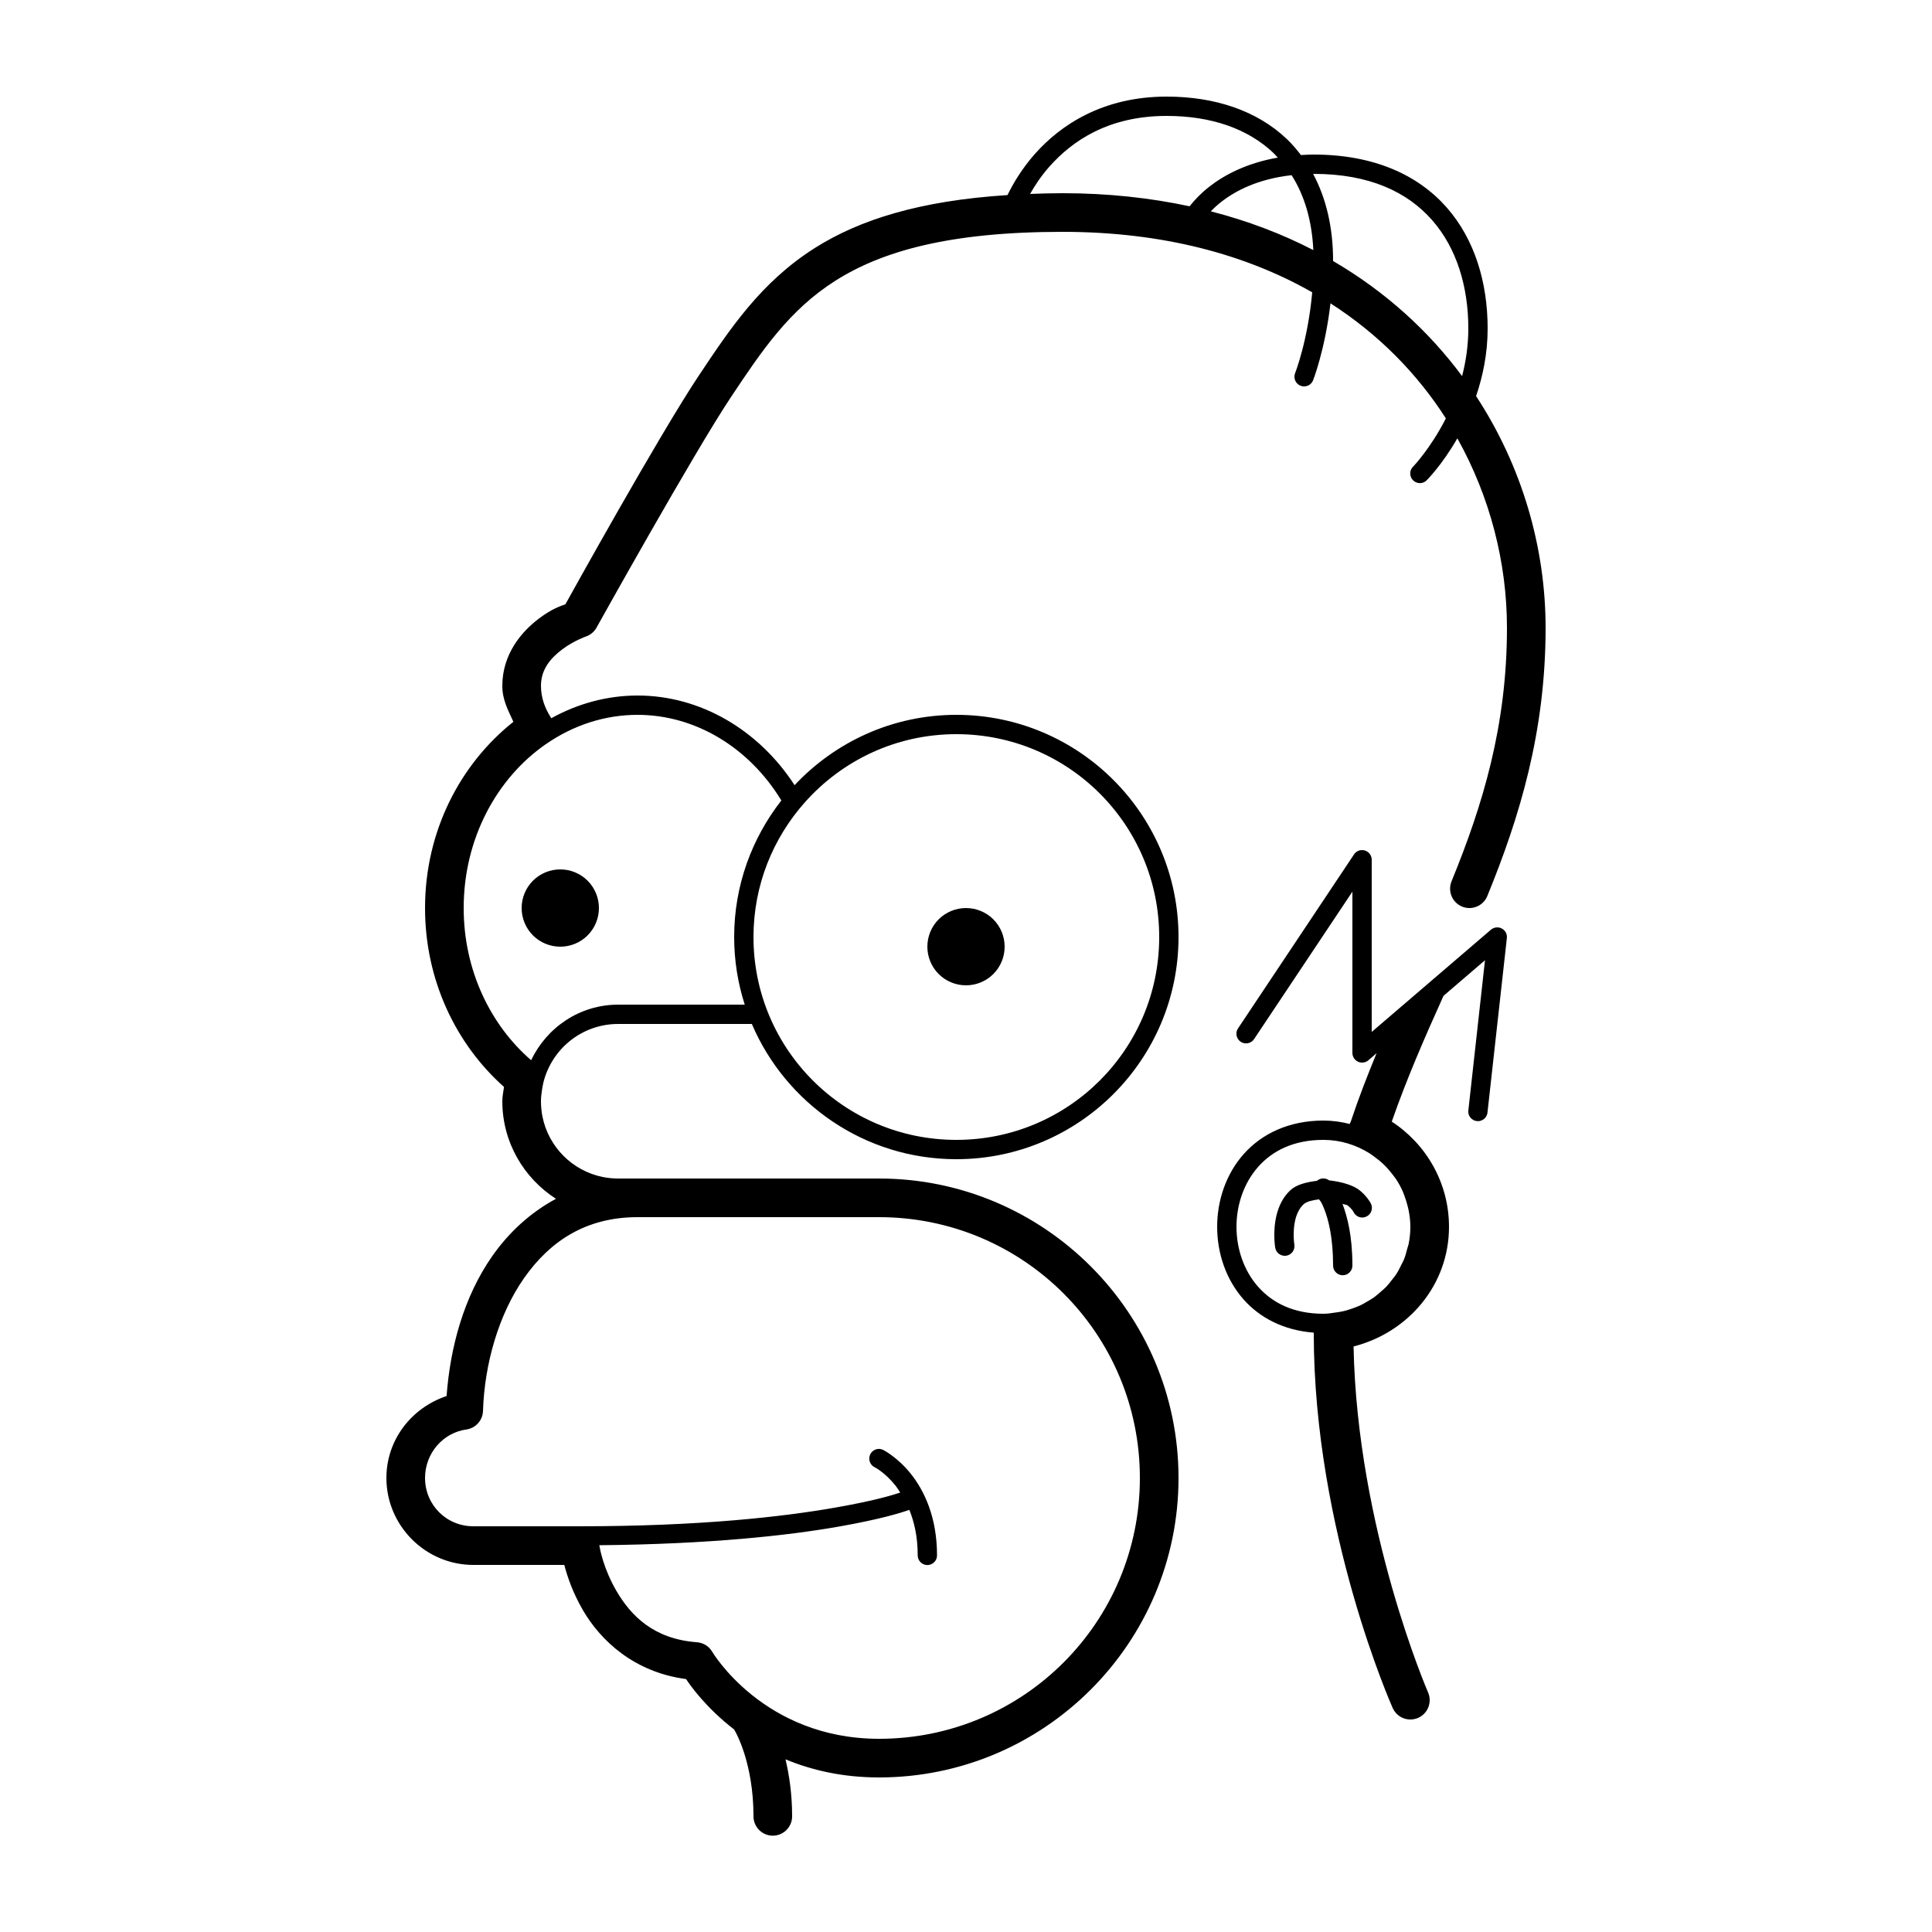 <svg width="40" height="40" viewBox="0 0 40 40" fill="none" xmlns="http://www.w3.org/2000/svg">
<path d="M24.153 2C22.826 2 21.952 2.594 21.429 3.184C21.148 3.501 20.97 3.812 20.859 4.039C19.054 4.154 17.804 4.544 16.871 5.134C15.752 5.843 15.114 6.808 14.467 7.778C13.649 9.005 11.78 12.376 11.706 12.511C11.592 12.554 11.433 12.6 11.16 12.805C10.803 13.072 10.4 13.54 10.4 14.2C10.4 14.496 10.526 14.714 10.629 14.944C9.525 15.822 8.8 17.213 8.8 18.8C8.8 20.295 9.441 21.62 10.435 22.504C10.422 22.602 10.4 22.695 10.4 22.8C10.4 23.647 10.845 24.393 11.511 24.82C10.978 25.106 10.535 25.517 10.196 26C9.602 26.846 9.321 27.893 9.246 28.904C8.524 29.143 8 29.807 8 30.6C8 31.589 8.811 32.4 9.8 32.4H11.683C11.748 32.646 11.856 32.972 12.073 33.344C12.436 33.965 13.127 34.621 14.204 34.763C14.289 34.892 14.615 35.357 15.202 35.809C15.209 35.825 15.216 35.84 15.225 35.854C15.225 35.854 15.6 36.495 15.6 37.6C15.599 37.653 15.609 37.706 15.629 37.755C15.649 37.804 15.678 37.849 15.715 37.886C15.752 37.924 15.797 37.954 15.846 37.975C15.895 37.995 15.947 38.006 16 38.006C16.053 38.006 16.105 37.995 16.154 37.975C16.203 37.954 16.248 37.924 16.285 37.886C16.322 37.849 16.351 37.804 16.371 37.755C16.391 37.706 16.401 37.653 16.4 37.6C16.4 37.147 16.34 36.752 16.263 36.425C16.796 36.646 17.437 36.8 18.2 36.8C21.619 36.8 24.4 34.019 24.4 30.6C24.4 27.181 21.619 24.4 18.2 24.4H13.2H12.8C12.689 24.4 12.581 24.389 12.477 24.368C11.851 24.24 11.36 23.749 11.232 23.123C11.211 23.019 11.2 22.911 11.2 22.8C11.2 22.712 11.212 22.628 11.225 22.544C11.231 22.512 11.235 22.48 11.243 22.447C11.244 22.443 11.245 22.439 11.245 22.434C11.411 21.726 12.04 21.2 12.8 21.2H15.566C16.268 22.845 17.9 24 19.8 24C22.338 24 24.4 21.938 24.4 19.4C24.4 16.862 22.338 14.8 19.8 14.8C18.479 14.8 17.29 15.362 16.451 16.256C15.707 15.11 14.499 14.4 13.2 14.4C12.578 14.4 11.967 14.564 11.414 14.87C11.412 14.867 11.411 14.864 11.409 14.862C11.285 14.668 11.2 14.451 11.2 14.2C11.2 13.86 11.397 13.628 11.64 13.445C11.883 13.263 12.127 13.18 12.127 13.18C12.222 13.148 12.301 13.082 12.35 12.995C12.35 12.995 14.367 9.371 15.133 8.222C15.78 7.251 16.341 6.417 17.299 5.81C18.257 5.204 19.646 4.8 22 4.8C24.083 4.8 25.802 5.274 27.168 6.052C27.078 7.056 26.814 7.726 26.814 7.726C26.804 7.75 26.799 7.776 26.8 7.803C26.8 7.829 26.806 7.855 26.816 7.879C26.826 7.903 26.841 7.925 26.86 7.943C26.879 7.962 26.901 7.976 26.926 7.986C26.95 7.996 26.976 8.001 27.003 8C27.029 8 27.055 7.994 27.079 7.984C27.103 7.974 27.125 7.959 27.143 7.94C27.162 7.921 27.176 7.899 27.186 7.874C27.186 7.874 27.435 7.24 27.546 6.28C28.552 6.926 29.348 7.745 29.935 8.662C29.619 9.285 29.259 9.659 29.259 9.659C29.239 9.677 29.224 9.699 29.213 9.724C29.203 9.748 29.197 9.774 29.197 9.801C29.197 9.827 29.202 9.854 29.212 9.878C29.222 9.903 29.237 9.925 29.256 9.944C29.274 9.963 29.297 9.978 29.322 9.988C29.346 9.998 29.373 10.003 29.399 10.003C29.426 10.003 29.452 9.997 29.477 9.986C29.501 9.976 29.523 9.961 29.541 9.941C29.541 9.941 29.857 9.626 30.173 9.075C30.855 10.297 31.2 11.658 31.2 13C31.2 15.018 30.703 16.659 30.052 18.248C30.012 18.347 30.013 18.457 30.054 18.555C30.095 18.653 30.173 18.73 30.271 18.77C30.369 18.811 30.48 18.81 30.577 18.769C30.675 18.728 30.753 18.65 30.793 18.552C31.463 16.915 32 15.15 32 13C32 11.343 31.516 9.658 30.561 8.201C30.7 7.789 30.8 7.322 30.8 6.8C30.8 5.863 30.54 4.963 29.95 4.293C29.36 3.623 28.444 3.2 27.2 3.2C27.108 3.2 27.021 3.205 26.934 3.21C26.844 3.091 26.747 2.978 26.64 2.876C26.026 2.294 25.159 2 24.153 2ZM24.153 2.4C25.082 2.4 25.838 2.667 26.364 3.166C26.396 3.197 26.425 3.231 26.456 3.263C25.813 3.375 25.345 3.622 25.026 3.874C24.849 4.014 24.725 4.151 24.629 4.271C23.817 4.097 22.942 4 22 4C21.765 4 21.546 4.007 21.327 4.015C21.425 3.844 21.548 3.651 21.728 3.448C22.195 2.922 22.943 2.4 24.153 2.4ZM27.2 3.6C28.356 3.6 29.14 3.977 29.65 4.557C30.16 5.137 30.4 5.937 30.4 6.8C30.4 7.156 30.349 7.486 30.271 7.787C29.583 6.859 28.691 6.041 27.6 5.404C27.6 5.403 27.6 5.401 27.6 5.4C27.6 4.703 27.454 4.099 27.187 3.601C27.191 3.601 27.195 3.6 27.2 3.6ZM26.741 3.627C27.003 4.038 27.161 4.554 27.191 5.178C26.547 4.844 25.838 4.574 25.068 4.375C25.127 4.315 25.193 4.253 25.274 4.188C25.579 3.948 26.046 3.705 26.741 3.627ZM13.2 14.8C14.391 14.8 15.508 15.472 16.177 16.573C15.567 17.354 15.2 18.334 15.2 19.4C15.2 19.888 15.277 20.358 15.419 20.8H12.8C12.003 20.8 11.318 21.273 10.997 21.951C10.155 21.223 9.6 20.09 9.6 18.8C9.6 17.358 10.289 16.108 11.301 15.407C11.301 15.407 11.301 15.407 11.302 15.407C11.875 15.009 12.531 14.8 13.2 14.8ZM19.8 15.2C22.122 15.2 24 17.078 24 19.4C24 21.722 22.122 23.6 19.8 23.6C17.478 23.6 15.6 21.722 15.6 19.4C15.6 18.328 16.004 17.353 16.664 16.611L16.666 16.61V16.609C17.434 15.746 18.551 15.2 19.8 15.2ZM28.194 17.6C28.162 17.601 28.131 17.61 28.103 17.625C28.075 17.641 28.051 17.663 28.034 17.689L25.634 21.289C25.619 21.311 25.608 21.335 25.602 21.361C25.597 21.387 25.597 21.414 25.602 21.44C25.607 21.466 25.617 21.491 25.632 21.513C25.646 21.535 25.665 21.554 25.687 21.569C25.709 21.584 25.734 21.594 25.76 21.599C25.786 21.604 25.813 21.604 25.839 21.598C25.865 21.593 25.89 21.582 25.912 21.567C25.933 21.552 25.952 21.533 25.966 21.511L28 18.461V21.8C28 21.838 28.011 21.876 28.032 21.908C28.052 21.94 28.082 21.966 28.117 21.982C28.151 21.998 28.19 22.003 28.228 21.998C28.266 21.993 28.302 21.977 28.331 21.952L28.501 21.805C28.31 22.268 28.128 22.735 27.967 23.22C27.958 23.236 27.951 23.253 27.945 23.271C27.77 23.226 27.588 23.2 27.4 23.2C26.683 23.2 26.121 23.476 25.751 23.892C25.381 24.308 25.2 24.856 25.2 25.4C25.2 25.944 25.381 26.492 25.751 26.908C26.085 27.284 26.579 27.544 27.2 27.591V27.6C27.2 31.707 28.834 35.362 28.834 35.362C28.856 35.41 28.886 35.454 28.924 35.49C28.962 35.526 29.007 35.555 29.056 35.574C29.105 35.592 29.158 35.601 29.21 35.6C29.263 35.599 29.314 35.587 29.363 35.566C29.411 35.544 29.454 35.514 29.49 35.476C29.526 35.438 29.555 35.393 29.573 35.344C29.592 35.295 29.601 35.242 29.6 35.19C29.599 35.137 29.587 35.086 29.566 35.038C29.566 35.038 28.098 31.656 28.024 27.877C29.149 27.591 30 26.61 30 25.4C30 24.489 29.527 23.686 28.815 23.222C29.125 22.332 29.497 21.48 29.886 20.618L30.745 19.881L30.402 22.978C30.397 23.005 30.398 23.033 30.404 23.059C30.411 23.086 30.422 23.111 30.439 23.133C30.455 23.154 30.476 23.172 30.5 23.186C30.523 23.2 30.55 23.208 30.577 23.211C30.604 23.214 30.631 23.212 30.657 23.203C30.683 23.195 30.708 23.182 30.729 23.164C30.749 23.147 30.766 23.125 30.778 23.1C30.79 23.076 30.797 23.049 30.798 23.022L31.198 19.422C31.203 19.382 31.195 19.342 31.176 19.306C31.157 19.271 31.128 19.242 31.093 19.224C31.057 19.205 31.017 19.197 30.977 19.202C30.938 19.206 30.9 19.222 30.869 19.248L28.4 21.365V17.8C28.4 17.773 28.395 17.747 28.384 17.722C28.374 17.697 28.358 17.675 28.339 17.656C28.32 17.638 28.297 17.623 28.272 17.613C28.247 17.604 28.221 17.599 28.194 17.6ZM11.6 18C11.388 18 11.184 18.084 11.034 18.234C10.884 18.384 10.8 18.588 10.8 18.8C10.8 19.012 10.884 19.216 11.034 19.366C11.184 19.516 11.388 19.6 11.6 19.6C11.812 19.6 12.016 19.516 12.166 19.366C12.316 19.216 12.4 19.012 12.4 18.8C12.4 18.588 12.316 18.384 12.166 18.234C12.016 18.084 11.812 18 11.6 18ZM20 18.8C19.788 18.8 19.584 18.884 19.434 19.034C19.284 19.184 19.2 19.388 19.2 19.6C19.2 19.812 19.284 20.016 19.434 20.166C19.584 20.316 19.788 20.4 20 20.4C20.212 20.4 20.416 20.316 20.566 20.166C20.716 20.016 20.8 19.812 20.8 19.6C20.8 19.388 20.716 19.184 20.566 19.034C20.416 18.884 20.212 18.8 20 18.8ZM27.4 23.6C27.749 23.6 28.072 23.703 28.348 23.874C28.398 23.905 28.445 23.941 28.491 23.977C28.535 24.01 28.579 24.044 28.619 24.082C28.654 24.113 28.686 24.146 28.718 24.18C28.76 24.226 28.799 24.274 28.837 24.324C28.859 24.354 28.884 24.382 28.904 24.413C28.957 24.494 29.004 24.58 29.044 24.67C29.056 24.699 29.065 24.729 29.077 24.758C29.105 24.831 29.128 24.907 29.147 24.984C29.154 25.014 29.162 25.043 29.167 25.073C29.187 25.18 29.2 25.288 29.2 25.4C29.2 25.522 29.187 25.64 29.164 25.756C29.158 25.788 29.145 25.817 29.137 25.848C29.116 25.93 29.095 26.011 29.063 26.087C29.049 26.122 29.029 26.154 29.012 26.188C28.979 26.256 28.946 26.323 28.905 26.385C28.881 26.422 28.852 26.455 28.825 26.49C28.784 26.544 28.742 26.598 28.695 26.647C28.661 26.683 28.622 26.713 28.585 26.746C28.54 26.785 28.496 26.825 28.448 26.86C28.402 26.893 28.353 26.92 28.305 26.948C28.256 26.977 28.207 27.006 28.155 27.03C28.105 27.053 28.053 27.071 28.001 27.09C27.946 27.109 27.89 27.128 27.833 27.142C27.776 27.156 27.718 27.165 27.659 27.173C27.574 27.186 27.489 27.2 27.4 27.2C26.783 27.2 26.346 26.976 26.049 26.642C25.753 26.308 25.6 25.856 25.6 25.4C25.6 24.944 25.753 24.492 26.049 24.158C26.346 23.824 26.783 23.6 27.4 23.6ZM27.398 24.398C27.35 24.398 27.303 24.415 27.267 24.447C27.052 24.475 26.846 24.522 26.717 24.641C26.558 24.788 26.475 24.976 26.431 25.152C26.344 25.502 26.402 25.833 26.402 25.833C26.407 25.859 26.416 25.884 26.43 25.906C26.444 25.928 26.462 25.948 26.483 25.963C26.505 25.978 26.529 25.989 26.555 25.995C26.58 26.001 26.607 26.002 26.633 25.998C26.659 25.993 26.684 25.984 26.706 25.97C26.728 25.956 26.748 25.938 26.763 25.917C26.778 25.895 26.789 25.871 26.795 25.845C26.801 25.82 26.802 25.793 26.798 25.767C26.798 25.767 26.756 25.498 26.819 25.248C26.85 25.124 26.905 25.012 26.989 24.934C27.054 24.874 27.175 24.849 27.308 24.831C27.333 24.863 27.353 24.871 27.414 25.024C27.504 25.249 27.6 25.622 27.6 26.2C27.6 26.227 27.605 26.253 27.614 26.277C27.624 26.302 27.639 26.324 27.658 26.343C27.676 26.362 27.698 26.377 27.723 26.387C27.747 26.398 27.773 26.403 27.8 26.403C27.826 26.403 27.853 26.398 27.877 26.387C27.902 26.377 27.924 26.362 27.942 26.343C27.961 26.324 27.976 26.302 27.986 26.277C27.995 26.253 28 26.227 28 26.2C28 25.6 27.899 25.199 27.794 24.923C27.819 24.938 27.88 24.94 27.9 24.956C27.994 25.032 28.021 25.089 28.021 25.089C28.032 25.114 28.048 25.136 28.068 25.154C28.087 25.172 28.111 25.187 28.136 25.196C28.162 25.205 28.189 25.209 28.215 25.207C28.242 25.206 28.269 25.198 28.293 25.186C28.317 25.174 28.338 25.158 28.356 25.137C28.373 25.117 28.387 25.093 28.395 25.067C28.403 25.041 28.405 25.014 28.403 24.987C28.4 24.961 28.392 24.935 28.379 24.911C28.379 24.911 28.305 24.768 28.15 24.644C28.019 24.539 27.783 24.468 27.518 24.438C27.483 24.412 27.441 24.398 27.398 24.398ZM13.2 25.2H18.2C21.187 25.2 23.6 27.613 23.6 30.6C23.6 33.587 21.187 36 18.2 36C15.805 36 14.743 34.194 14.743 34.194C14.71 34.139 14.665 34.093 14.61 34.059C14.555 34.026 14.494 34.006 14.43 34.001C13.53 33.935 13.061 33.448 12.764 32.941C12.491 32.473 12.419 32.06 12.408 31.992C14.688 31.971 16.323 31.791 17.38 31.604C18.236 31.452 18.637 31.326 18.827 31.26C18.927 31.508 19 31.812 19 32.2C19 32.227 19.005 32.253 19.014 32.277C19.024 32.302 19.039 32.324 19.058 32.343C19.076 32.362 19.098 32.377 19.123 32.387C19.147 32.398 19.174 32.403 19.2 32.403C19.227 32.403 19.253 32.398 19.277 32.387C19.302 32.377 19.324 32.362 19.342 32.343C19.361 32.324 19.376 32.302 19.386 32.277C19.395 32.253 19.4 32.227 19.4 32.2C19.4 31.406 19.131 30.855 18.856 30.512C18.582 30.169 18.289 30.021 18.289 30.021C18.259 30.006 18.226 29.998 18.193 29.998C18.148 29.999 18.105 30.015 18.07 30.044C18.035 30.073 18.011 30.112 18.002 30.156C17.992 30.2 17.998 30.246 18.018 30.287C18.037 30.327 18.07 30.36 18.111 30.379C18.111 30.379 18.318 30.48 18.544 30.762C18.576 30.803 18.607 30.855 18.638 30.902C18.43 30.971 18.067 31.076 17.31 31.21C16.213 31.404 14.489 31.6 12 31.6H9.8C9.243 31.6 8.8 31.157 8.8 30.6C8.8 30.087 9.173 29.663 9.655 29.596C9.748 29.583 9.834 29.538 9.897 29.467C9.961 29.397 9.997 29.307 10 29.212C10.03 28.255 10.317 27.221 10.852 26.459C11.386 25.698 12.13 25.2 13.2 25.2Z" fill="black"/>
</svg>
